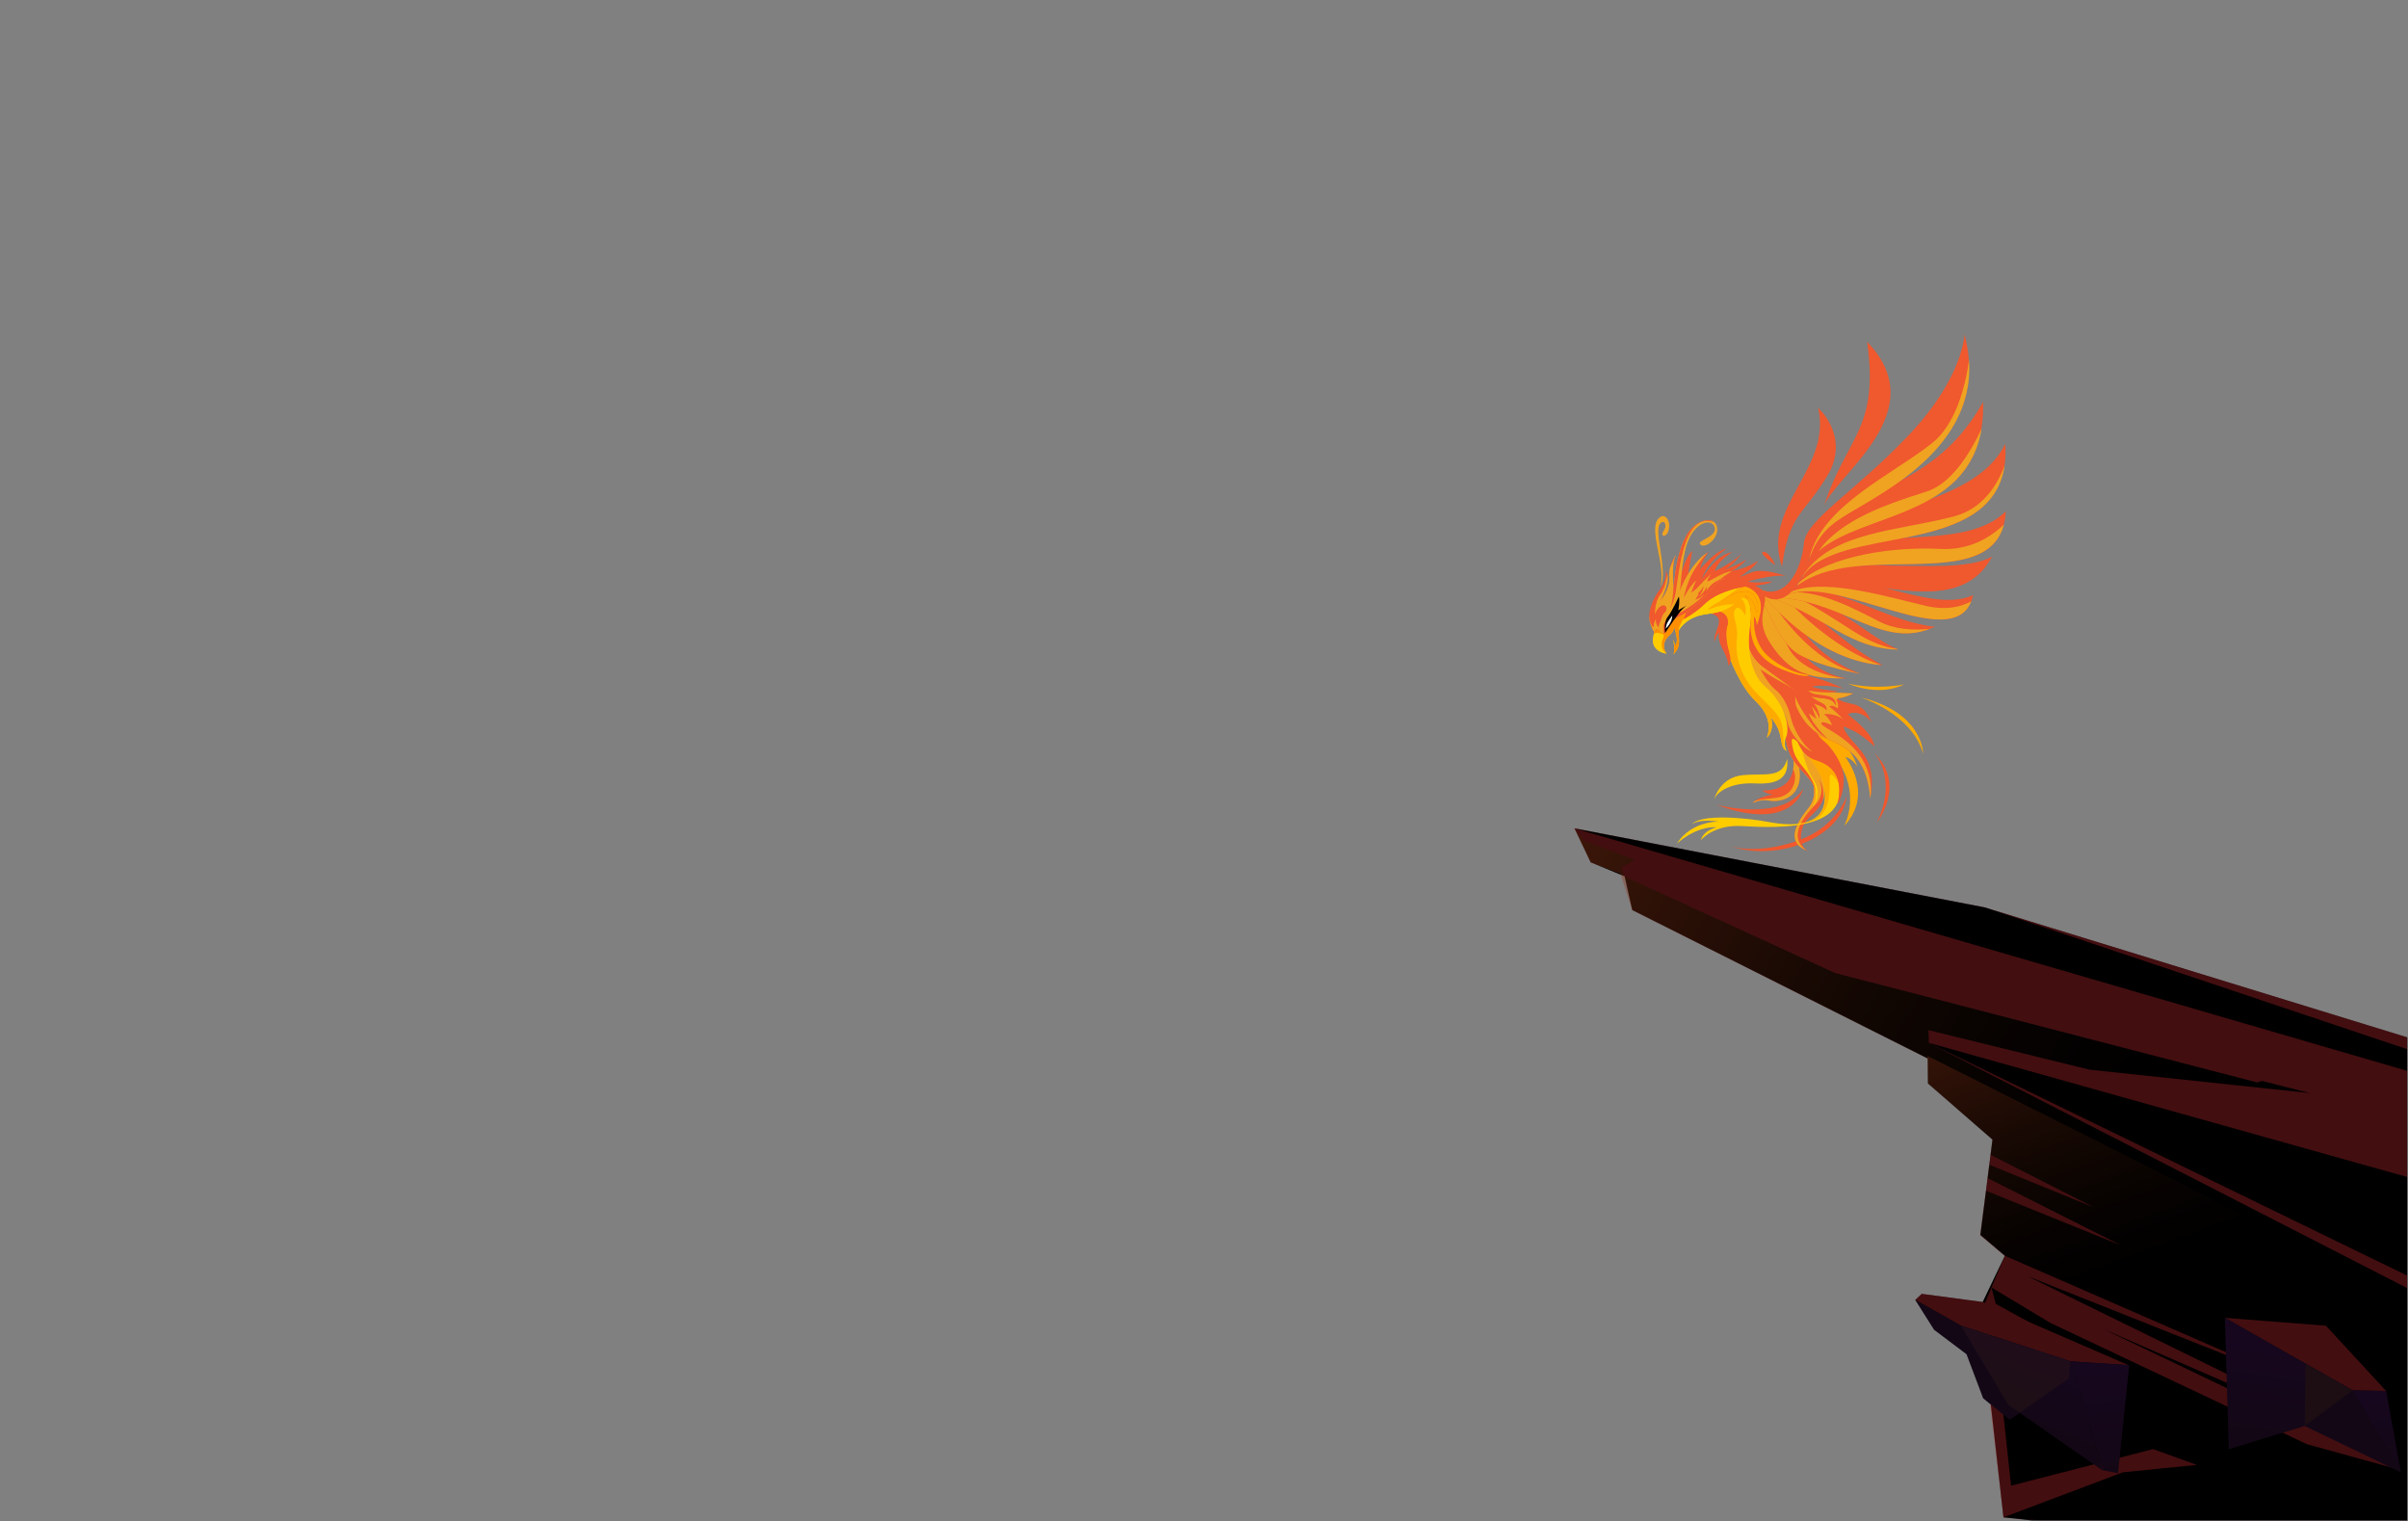 <svg width="2851" height="1801" viewBox="0 0 2851 1801" fill="none" xmlns="http://www.w3.org/2000/svg">
<rect x="0" y="0" width="2851" height="1801" fill="#808080" stroke="none"/>
<g clip-path="url(#clip0_738_437)">
<path d="M2850.05 1800.08V1228.08L2349.55 1074.18L1864.15 980.678L1883.35 1020.88L1923.45 1037.48L1932.55 1077.38L2282.35 1253.08L2282.65 1282.68L2359.05 1349.18L2344.65 1462.08L2373.65 1486.68L2347.45 1541.38L2275.25 1531.78L2267.65 1538.98L2289.95 1574.28L2328.35 1603.18L2348.05 1655.38L2357.05 1662.78L2372.05 1796.38L2405.85 1800.08H2850.05Z" fill="black"/>
<g opacity="0.35">
<path d="M1864.15 980.678L1883.35 1020.88L1918.65 1034.08L1932.55 1077.38L2366.15 1295.38L2344.45 1462.48L2373.45 1487.08L2343.75 1557.68L2372.05 1796.38L2416.85 1800.08H2850.05L2847.15 1227.48L1864.15 980.678Z" fill="#C0272D"/>
<path d="M1875.15 994.978L1936.45 1018.08L1919.75 1027.08L1923.45 1037.48L2172.95 1151.88L2721.75 1294.28L2583.75 1308.08L2850.05 1228.08L2849.75 1540.98L2366.15 1295.38L1932.55 1077.38L1918.65 1034.08L1883.35 1020.88L1864.15 980.678L1875.15 994.978Z" fill="url(#paint0_linear_738_437)"/>
<path d="M2281.95 1249.98L2850.05 1535.58V1800.08H2416.85L2372.05 1796.38L2513.25 1743.08L2601.05 1734.28L2549.15 1715.58L2381.05 1758.88L2362.45 1586.48L2343.95 1557.08L2348.65 1545.88L2496.75 1616.88L2362.95 1543.68L2357.85 1524.18L2427.55 1566.18L2731.35 1709.78L2835.75 1738.58L2489.05 1572.88L2829.75 1721.38L2399.85 1510.58L2722.35 1638.68L2373.65 1486.68L2344.65 1462.08L2351.35 1409.68L2511.05 1474.28L2353.25 1394.78L2355.25 1378.88L2479.25 1429.48L2356.75 1367.18L2359.05 1349.18L2282.65 1282.68L2281.95 1249.98Z" fill="url(#paint1_linear_738_437)"/>
<path d="M2850.05 1228.08L2349.55 1074.18L1864.15 980.678L1875.15 994.978L1936.45 1018.08L1919.75 1027.08L1923.45 1037.48L2172.95 1151.88L2734.85 1294.08L2473.85 1266.38L2283.25 1219.58L2283.65 1234.58L2850.05 1524.98V1228.08Z" fill="#C0272D"/>
<path d="M2849.95 1242.08L2349.55 1074.18L1864.15 980.678L2850.05 1267.78L2849.85 1393.38L2283.65 1234.58L2850.05 1510.18L2849.95 1242.08Z" fill="black"/>
<path d="M2520.85 1616.48L2347.45 1541.38L2275.25 1531.78L2267.65 1538.98L2321.75 1569.48L2451.25 1611.68L2520.85 1616.48Z" fill="#C0272D"/>
<path d="M2267.65 1538.98L2289.95 1574.28L2328.35 1603.18L2348.05 1655.38L2379.45 1680.88L2449.45 1631.98L2451.25 1611.68L2321.75 1569.48L2267.65 1538.98Z" fill="#130046"/>
<path d="M2490.05 1741.18L2377.75 1663.28L2321.75 1569.48L2451.25 1611.68L2490.05 1741.18Z" fill="url(#paint2_linear_738_437)"/>
<path d="M2520.95 1615.98L2507.65 1744.08L2490.15 1740.68L2451.25 1611.68L2520.95 1615.98Z" fill="url(#paint3_linear_738_437)"/>
<path opacity="0.15" d="M2267.65 1538.98L2289.95 1574.28L2328.35 1603.18L2348.05 1655.38L2379.45 1680.88L2449.45 1631.98L2451.25 1611.68L2321.75 1569.48L2267.65 1538.98Z" fill="#FF921E"/>
<path opacity="0.15" d="M2490.05 1741.18L2377.75 1663.28L2321.75 1569.48L2451.25 1611.68L2490.05 1741.18Z" fill="#FF921E"/>
<path opacity="0.15" d="M2520.95 1615.98L2507.65 1744.08L2490.15 1740.68L2451.25 1611.68L2520.95 1615.98Z" fill="#FF921E"/>
<path d="M2753.85 1569.48L2825.15 1646.78L2785.35 1646.08L2634.15 1560.18L2753.85 1569.48Z" fill="#C0272D"/>
<path d="M2825.15 1646.78L2842.55 1743.08L2785.35 1646.08L2825.15 1646.78Z" fill="url(#paint4_linear_738_437)"/>
<path d="M2785.35 1646.08L2728.75 1688.18L2638.85 1715.58L2634.15 1560.18L2785.35 1646.08Z" fill="url(#paint5_linear_738_437)"/>
<path d="M2785.35 1646.08L2842.55 1743.08L2728.75 1688.18L2729.55 1614.38L2785.35 1646.08Z" fill="#130046"/>
<path opacity="0.15" d="M2825.15 1646.78L2842.55 1743.08L2785.35 1646.08L2825.15 1646.78Z" fill="#FF921E"/>
<path opacity="0.15" d="M2785.35 1646.08L2728.75 1688.18L2638.85 1715.58L2634.15 1560.18L2785.35 1646.08Z" fill="#FF921E"/>
<path opacity="0.15" d="M2785.35 1646.08L2842.55 1743.08L2728.75 1688.18L2729.55 1614.38L2785.35 1646.08Z" fill="#FF921E"/>
</g>
<path fill-rule="evenodd" clip-rule="evenodd" d="M2049.81 1002.01C2101.41 1019.92 2180 993.971 2186.58 942.234C2186.58 942.234 2178.72 965.916 2152.53 983.378C2126.34 1000.82 2078.92 1010.46 2049.81 1002.01Z" fill="#F0582E"/>
<path fill-rule="evenodd" clip-rule="evenodd" d="M2199.15 907.829C2199.15 907.829 2192.97 897.567 2184.84 896.263C2184.84 896.263 2219.66 939.583 2183.45 977.799C2183.45 977.799 2201.33 944.756 2180.2 908.119C2159.06 871.483 2141.66 866.906 2141.66 866.906C2168.53 872.227 2188.63 876.169 2199.15 907.829Z" fill="#FFAA00"/>
<path fill-rule="evenodd" clip-rule="evenodd" d="M2122.67 789.508C2122.67 789.508 2120.89 799.695 2136.58 809.21L2139.94 806.019C2139.94 806.019 2138.23 809.748 2146.44 814.084C2148.39 814.901 2150.34 815.738 2152.32 816.612C2160.12 819.399 2171.76 820.195 2194.07 820.961C2194.07 820.961 2183.24 826.792 2174.97 826.574C2188.87 837.641 2203.76 826.344 2215.95 855.103C2206.61 843.32 2194.35 841.906 2187.63 845.542C2199.61 855.311 2216.79 868.806 2219.33 883.683C2199.3 865.187 2192.8 864.975 2183.11 860.114C2183.11 860.114 2180.84 862.951 2193.25 877.131C2205.68 891.311 2222.44 906.06 2214.12 945.352C2214.12 945.352 2213.65 911.731 2194.08 892.932C2174.5 874.133 2151.14 875.654 2126.61 850.806C2102.08 825.919 2122.67 789.508 2122.67 789.508Z" fill="#F0582E"/>
<path fill-rule="evenodd" clip-rule="evenodd" d="M2122.85 792.844C2123.6 796.627 2126.46 803.039 2136.59 809.175L2139.95 805.983C2139.95 805.983 2138.24 809.712 2146.45 814.049C2148.4 814.866 2150.35 815.702 2152.33 816.577C2160.14 819.364 2171.78 820.161 2194.09 820.927C2194.09 820.927 2183.26 826.758 2174.98 826.54C2175.55 827.005 2176.13 827.415 2176.71 827.788C2174.56 827.496 2173.6 827.617 2174.78 829.72C2177.45 834.523 2175.8 838.628 2175.8 838.628C2168.32 833.04 2165.71 836.747 2165.71 836.747C2173.35 841.658 2182.83 852.338 2182.83 852.338C2173.55 843.845 2159.51 845.395 2159.51 845.395C2166.66 850.905 2169.1 858.607 2169.1 858.607C2169.1 858.607 2155.19 851.959 2156.51 856.894C2157.82 861.828 2188.85 871.923 2205.3 899.54C2214.29 914.625 2215.58 930.385 2214.91 941.556C2214.7 942.786 2214.45 944.032 2214.18 945.314C2214.18 945.314 2213.71 911.69 2194.13 892.889C2174.56 874.088 2151.18 875.609 2126.66 850.758C2107.01 830.857 2116.3 803.548 2120.78 793.448C2121.44 793.214 2122.13 793.018 2122.85 792.844Z" fill="#F0A321"/>
<path fill-rule="evenodd" clip-rule="evenodd" d="M2135.68 902.338C2134.48 903.848 2159.85 933.779 2140.87 956.98C2121.9 980.182 2116.18 999.967 2143.31 1008.51C2143.31 1008.51 2129.07 1005.68 2132.79 984.766C2136.53 963.849 2159.01 962.441 2160.46 936.392C2161.9 910.324 2136.37 881.085 2132.64 877.762C2128.89 874.437 2126.67 873.566 2126.67 873.566C2126.67 873.566 2129 895.151 2135.68 902.338Z" fill="#F0582E"/>
<path fill-rule="evenodd" clip-rule="evenodd" d="M2135.69 902.338C2134.49 903.848 2159.86 933.78 2140.88 956.982C2122.91 978.956 2116.82 997.865 2139.29 1007.08C2116.09 991.783 2134.95 967.111 2148.93 953.083C2163.75 938.206 2152.5 920.718 2152.5 920.718C2159.49 930.294 2159.38 940.779 2158.03 947.924C2159.34 944.663 2160.2 940.89 2160.46 936.392C2161.9 910.323 2136.36 881.084 2132.63 877.761C2131.57 876.819 2130.64 876.072 2129.84 875.5C2128.78 875.854 2127.84 876.161 2127.04 876.422C2127.94 882.515 2130.52 896.753 2135.69 902.338Z" fill="#F0A321"/>
<path fill-rule="evenodd" clip-rule="evenodd" d="M2160.04 949.958C2155.93 977.361 2123.44 978.698 2094.72 973.254C2065.99 967.811 2012.83 963.235 2002.78 976.29C2002.78 976.29 2008.63 969.053 2034.92 972.618C2034.92 972.618 2002.5 971.74 1985.23 998.916C1985.23 998.916 2007.3 977.748 2032.92 979.367C2032.92 979.367 2017.8 981.863 2013.48 994.835C2013.48 994.835 2028.8 976.2 2061.02 977.942C2106.52 980.384 2207.3 985.473 2170.18 905.93C2157.78 879.382 2132.06 870.54 2132.06 870.54L2130.33 881.839C2146.52 902.186 2164.48 920.47 2160.04 949.958Z" fill="#FFCC00"/>
<path fill-rule="evenodd" clip-rule="evenodd" d="M2160.25 950.466C2157.83 966.613 2145.53 973.648 2129.98 975.572C2130.11 975.562 2130.26 975.571 2130.39 975.562C2186.2 971.443 2155.39 902.492 2171.85 919.755C2175.13 923.2 2177 927.458 2177.97 931.842C2177.18 924.598 2174.75 916.262 2170.31 906.716C2158.03 880.335 2132.56 871.549 2132.56 871.549L2130.84 882.777C2146.86 902.995 2164.65 921.163 2160.25 950.466Z" fill="#FFAA00"/>
<path fill-rule="evenodd" clip-rule="evenodd" d="M2119.84 883.211C2120.04 882.296 2139.64 936.271 2086.66 935.814C2086.66 935.814 2090.54 939.918 2099.37 940.638C2099.37 940.638 2081.45 943.155 2074.91 950.666C2074.91 950.666 2085.04 945.753 2094.23 947.778C2103.41 949.803 2120.87 947.404 2127.79 932.601C2134.69 917.816 2129.04 897.549 2119.84 883.211Z" fill="#F0582E"/>
<path fill-rule="evenodd" clip-rule="evenodd" d="M2121.94 889.495C2123.22 894.894 2124.4 903.037 2123.04 910.973C2124.45 913.408 2125.62 917.017 2125.26 922.029C2124.47 933.124 2117.25 942.285 2103.96 944.352C2094 945.898 2084.16 945.669 2077.12 948.617C2076.32 949.251 2075.59 949.909 2074.95 950.627C2074.95 950.627 2085.09 945.712 2094.28 947.738C2103.48 949.764 2120.95 947.363 2127.88 932.553C2133.77 919.976 2130.56 903.449 2123.82 889.955C2123.14 889.816 2122.51 889.645 2121.94 889.495Z" fill="#F0A321"/>
<path fill-rule="evenodd" clip-rule="evenodd" d="M2113.48 865.011C2113.48 865.011 2112.92 885.425 2124.79 902.115C2136.65 918.805 2159.19 930.727 2146.19 955.066C2146.19 955.066 2159.23 941.9 2147.31 923.632C2135.37 905.363 2131.02 874.951 2129.74 871.086C2128.44 867.219 2115.56 847.405 2115.56 847.405L2113.48 865.011Z" fill="#FFCC00"/>
<path fill-rule="evenodd" clip-rule="evenodd" d="M2113.31 865.037C2113.31 865.037 2112.76 885.459 2124.65 902.156C2133.39 914.435 2147.89 924.136 2149.79 938.088C2149.27 926.86 2140.41 914.776 2134.09 907.366C2125.15 896.908 2122.65 888.753 2121.54 879.358C2120.44 869.962 2126.63 877.141 2130.55 880.017L2131 878.101L2131.12 877.924C2130.4 874.485 2129.91 872.024 2129.61 871.096C2128.31 867.228 2115.4 847.405 2115.4 847.405L2113.31 865.037Z" fill="#F0582E"/>
<path fill-rule="evenodd" clip-rule="evenodd" d="M2122.62 847.72C2122.62 847.72 2122.19 891.401 2149.59 899.707C2176.99 908.012 2181.51 928.232 2175.33 953.206C2175.33 953.206 2183.95 938.576 2182.86 920.478C2181.78 902.362 2167.87 883.869 2158.58 876.683C2149.3 869.496 2128.19 831.977 2128.19 831.977C2128.19 831.977 2120.66 830.546 2122.62 847.72Z" fill="#F0582E"/>
<path fill-rule="evenodd" clip-rule="evenodd" d="M2122.58 847.717C2122.58 847.717 2122.16 891.395 2149.55 899.699C2175.64 907.602 2181 926.318 2176.1 949.687C2184.57 917.972 2170.14 898.592 2154.72 888.901C2137.72 878.214 2137.76 861.917 2137.76 861.917C2140.82 865.2 2147.82 868.913 2153.74 871.683C2143.48 859.147 2128.18 831.997 2128.18 831.997C2128.18 831.997 2120.63 830.546 2122.58 847.717Z" fill="#F0582E"/>
<path fill-rule="evenodd" clip-rule="evenodd" d="M2083.86 712.259C2083.86 712.259 2072.39 747.478 2098.45 774.251C2124.49 801.022 2156.54 803.497 2186.52 803.133C2186.52 803.133 2149.79 799.135 2129.66 767.059C2109.54 734.983 2085.92 702.078 2085.92 702.078L2083.86 712.259Z" fill="#F0582E"/>
<path fill-rule="evenodd" clip-rule="evenodd" d="M2083.86 712.257C2083.86 712.257 2072.39 747.468 2098.45 774.235C2123.65 800.145 2154.49 803.302 2183.64 803.144C2106.33 792.117 2111.5 742.761 2111.5 742.761C2111.5 742.761 2110.25 739.418 2108.26 734.314C2095.82 715.867 2085.92 702.078 2085.92 702.078L2083.86 712.257Z" fill="#F0A321"/>
<path fill-rule="evenodd" clip-rule="evenodd" d="M2116.19 715.577C2115.3 715.014 2138.04 774.307 2202.76 797.584C2202.76 797.584 2158.72 790.501 2130.68 775.271C2102.65 760.042 2085.45 702.144 2079.38 694.93L2116.19 715.577Z" fill="#F0582E"/>
<path fill-rule="evenodd" clip-rule="evenodd" d="M2201.66 797.156C2202.03 797.293 2202.39 797.429 2202.76 797.566C2202.76 797.566 2158.72 790.482 2130.68 775.252C2102.65 760.023 2085.45 702.126 2079.38 694.911L2098.59 705.69C2100.22 712.327 2101.21 717.244 2101.21 717.244C2101.21 717.244 2143.6 785.499 2201.66 797.156Z" fill="#F0A321"/>
<path fill-rule="evenodd" clip-rule="evenodd" d="M2082.52 698.253C2082.52 698.253 2144.12 781.907 2229.01 787.457C2169.24 756.816 2145.99 710.551 2082.52 698.253Z" fill="#F0582E"/>
<path fill-rule="evenodd" clip-rule="evenodd" d="M2082.52 698.253C2082.52 698.253 2143.17 780.596 2227.03 787.293C2168.7 768.134 2118.53 713.111 2117.4 711.538C2117.4 711.538 2116.69 710.555 2115.45 708.881C2105.61 704.291 2094.82 700.63 2082.52 698.253Z" fill="#F0A321"/>
<path fill-rule="evenodd" clip-rule="evenodd" d="M2109.78 670.901C2085.22 599.731 2169.5 554.624 2152.6 482.86C2152.6 482.86 2191.85 517.338 2163.02 564.182C2134.19 611.045 2118.5 608.303 2109.78 670.901Z" fill="#F0582E"/>
<path fill-rule="evenodd" clip-rule="evenodd" d="M2159.1 600.222C2170.73 563.924 2291.45 488.017 2210.67 404.83C2225.17 509.18 2185.94 516.537 2159.1 600.222Z" fill="#F0582E"/>
<path fill-rule="evenodd" clip-rule="evenodd" d="M2096.16 706.988C2163.79 732.1 2190.41 767.696 2247.14 769.023C2196.83 745.678 2171.23 701.751 2096.16 706.988Z" fill="#F0582E"/>
<path fill-rule="evenodd" clip-rule="evenodd" d="M2096.16 706.988C2163.79 732.1 2190.41 767.696 2247.14 769.023C2246.48 768.715 2245.84 768.409 2245.2 768.102C2232.42 766.471 2215.84 760.912 2194.9 747.639C2167.49 730.277 2146.28 715.951 2127.75 707.83C2118.22 706.55 2107.78 706.187 2096.16 706.988Z" fill="#F0A321"/>
<path fill-rule="evenodd" clip-rule="evenodd" d="M2108.04 707.572C2156.29 676.876 2226.67 735.837 2290.88 742C2229.86 770.106 2188.31 714.329 2108.04 707.572Z" fill="#F0582E"/>
<path fill-rule="evenodd" clip-rule="evenodd" d="M2108.04 707.489C2112.56 704.605 2117.28 702.512 2122.17 701.096C2155.69 700.023 2194.5 719.894 2224.5 735.598C2242.98 745.262 2265.03 746.507 2284.68 744.552C2226.97 766.284 2185.56 714.028 2108.04 707.489Z" fill="#F0A321"/>
<path fill-rule="evenodd" clip-rule="evenodd" d="M2111.85 706.566C2172.55 649.482 2277.09 731.598 2336.09 704.615C2319.01 782.619 2170.48 673.904 2111.85 706.566Z" fill="#F0582E"/>
<path fill-rule="evenodd" clip-rule="evenodd" d="M2111.85 706.348C2113.35 704.931 2114.87 703.631 2116.41 702.39C2154.82 682.361 2231.47 705.904 2279.57 717.161C2303.75 722.819 2321.47 718.646 2333.88 711.975C2308.72 775.403 2168.44 674.599 2111.85 706.348Z" fill="#F0A321"/>
<path fill-rule="evenodd" clip-rule="evenodd" d="M2122.71 699.27C2156.75 644.349 2303.5 688.056 2358.52 659.068C2311.8 744.701 2187.61 664.049 2122.71 699.27Z" fill="#F0582E"/>
<path fill-rule="evenodd" clip-rule="evenodd" d="M2122.71 699.178C2123.39 698.063 2124.13 697.009 2124.92 695.978C2158.13 673.582 2201.69 678.782 2261.84 689.105C2300.17 695.683 2331.07 682.989 2352.34 668.673C2301.61 738.225 2184.93 665.293 2122.71 699.178Z" fill="#F0582E"/>
<path fill-rule="evenodd" clip-rule="evenodd" d="M2127.73 693.503C2172.5 602.927 2315.83 664.097 2374.85 605.268C2369.11 710.281 2203.03 636.835 2127.73 693.503Z" fill="#F0582E"/>
<path fill-rule="evenodd" clip-rule="evenodd" d="M2127.73 693.457C2128.25 692.383 2128.82 691.33 2129.38 690.295C2166.41 656.874 2244.06 647.002 2297.02 649.862C2330.42 651.672 2355.28 637.353 2372.52 621.111C2350.82 702.38 2198.84 639.846 2127.73 693.457Z" fill="#F0A321"/>
<path fill-rule="evenodd" clip-rule="evenodd" d="M2133.81 683.36C2176.72 615.655 2383.25 668.638 2374.21 525.402C2329.9 615.555 2151.58 595.312 2133.81 683.36Z" fill="#F0582E"/>
<path fill-rule="evenodd" clip-rule="evenodd" d="M2133.81 683.335C2173.93 619.967 2357.06 662.119 2373.51 550.878C2363.83 576.579 2346.12 602.659 2313.67 611.266C2246.65 629.028 2168.34 628.856 2134.09 682.177C2134 682.563 2133.88 682.947 2133.81 683.335Z" fill="#F0A321"/>
<path fill-rule="evenodd" clip-rule="evenodd" d="M2140.93 665.154C2164.16 568.087 2278.66 600.111 2347.93 475.862C2351.69 624.551 2188.22 600.415 2140.93 665.154Z" fill="#F0582E"/>
<path fill-rule="evenodd" clip-rule="evenodd" d="M2346.16 507.51C2328.66 612.177 2206.72 607.202 2153.27 652.185C2179.17 615.624 2233.4 596.878 2280.45 582.16C2309.62 573.045 2331.73 538.411 2346.16 507.51Z" fill="#F0A321"/>
<path fill-rule="evenodd" clip-rule="evenodd" d="M2325.88 395.817C2325.88 395.817 2324.83 446.371 2260.4 514.597C2195.98 582.823 2138.04 615.17 2135.67 643.545C2133.28 671.9 2114.64 716.545 2076.81 694.525C2076.81 694.525 2085.4 706.943 2097.92 709.246C2104.89 710.529 2113.11 708.665 2121.76 699.775C2145.91 674.916 2135.67 643.563 2176.1 615.504C2216.54 587.408 2360.97 528.427 2325.88 395.817Z" fill="#F0582E"/>
<path fill-rule="evenodd" clip-rule="evenodd" d="M2142.3 661.222C2147.9 646.097 2155.17 630.491 2176.37 615.759C2213.62 589.923 2339.04 537.85 2331.21 426.18C2326.89 459.525 2314.59 502.972 2287.75 524.436C2241.16 561.675 2157.43 598.4 2142.57 659.533C2142.43 660.117 2142.39 660.653 2142.3 661.222Z" fill="#F0A321"/>
<path fill-rule="evenodd" clip-rule="evenodd" d="M2066.12 758.992C2064.07 773.943 2075.59 804.775 2091.35 818.648C2107.13 832.522 2113.69 843.644 2116.53 855.724C2119.36 867.805 2132.42 884.303 2145.84 890.141C2145.84 890.141 2129.26 872.145 2127.12 857.007C2124.99 841.853 2125.63 834.482 2125.63 834.482C2125.63 834.482 2135.29 864.186 2163.58 874.028C2163.58 874.028 2146.3 859.106 2141.59 844.466L2150.59 851.106C2150.59 851.106 2150.68 850.758 2146.88 841.326C2143.08 831.894 2146.94 831.13 2135.66 822.201C2124.36 813.253 2077.16 773.461 2073.5 761.901C2069.86 750.342 2066.12 758.992 2066.12 758.992Z" fill="#F0582E"/>
<path fill-rule="evenodd" clip-rule="evenodd" d="M2126.21 834.725C2127.03 837.123 2137.06 864.71 2164.13 874.121C2164.13 874.121 2163.86 873.88 2163.38 873.457C2158.74 871.772 2152.93 867.685 2146.19 858.869C2128.35 835.574 2125.4 824 2125.4 824C2125.4 824 2125.36 828.534 2126.21 834.725Z" fill="#F0A321"/>
<path fill-rule="evenodd" clip-rule="evenodd" d="M2066.1 758.989C2064.06 773.925 2075.56 804.728 2091.29 818.588C2107.04 832.449 2113.6 843.56 2116.43 855.63C2119.26 867.699 2132.3 884.181 2145.69 890.014C2145.69 890.014 2145.57 889.876 2145.35 889.639C2132.11 880.029 2122.62 860.498 2120.3 849.521C2117.27 835.248 2109.86 822.52 2101.67 816.237C2093.48 809.954 2084.2 792.33 2084.2 792.33C2084.2 792.33 2097.21 801.293 2111.46 808.742C2122.96 814.764 2138.48 827.143 2144.04 831.691C2143.15 829.144 2141.34 826.703 2135.57 822.122C2124.29 813.182 2077.17 773.428 2073.51 761.879C2069.83 750.347 2066.1 758.989 2066.1 758.989Z" fill="#F0A321"/>
<path fill-rule="evenodd" clip-rule="evenodd" d="M2066.14 735.529C2066.14 735.529 2063.22 771.103 2086.59 788.817C2109.96 806.532 2146.33 828.929 2154.4 850.441C2154.4 850.441 2154.55 841.333 2147.35 832.923C2147.35 832.923 2160.26 836.503 2162.7 841.151C2162.7 841.151 2164.12 835.365 2156.93 832.167C2149.76 828.971 2143.93 824.097 2143.93 824.097C2153.87 828.148 2169.64 824.269 2172.93 834.985C2172.93 834.985 2175.7 826.814 2164.69 824.199C2153.67 821.584 2146.25 823.266 2140.9 817.419C2140.9 817.419 2162.35 822.07 2176.96 818.3C2176.96 818.3 2155.6 817.078 2145.14 812.789C2145.14 812.789 2163.44 809.395 2183.23 815.555C2143.18 795.499 2124.11 802.303 2095.32 782.31C2095.32 782.31 2074.6 735.591 2075.54 731.485C2076.46 727.414 2070.48 724.298 2066.14 735.529Z" fill="#F0582E"/>
<path fill-rule="evenodd" clip-rule="evenodd" d="M2144.73 824.269C2144.56 824.126 2144.45 824.043 2144.45 824.043C2154.44 828.14 2170.29 824.217 2173.59 835.053C2173.59 835.053 2173.69 834.796 2173.76 834.33C2173.63 832.609 2173.07 830.595 2171.46 828.869C2167.84 824.974 2150.7 825.328 2145.95 823.278C2141.2 821.228 2140.01 820.245 2140.01 820.245C2140.01 820.245 2141.59 822.364 2144.73 824.269Z" fill="#F0582E"/>
<path fill-rule="evenodd" clip-rule="evenodd" d="M2066.13 735.52C2066.13 735.52 2063.21 771.053 2086.55 788.747C2109.89 806.441 2146.22 828.813 2154.27 850.301C2154.27 850.301 2154.43 841.202 2147.23 832.803C2147.23 832.803 2159.5 836.206 2162.37 840.692C2161.46 837.266 2158.26 835.733 2152.97 833.447C2147.06 830.877 2142.29 827.138 2142.29 827.138L2143.58 832.262C2143.58 832.262 2140.88 827.193 2135.63 821.005C2130.37 814.835 2115.36 802.196 2098.07 791.022C2080.78 779.848 2080.22 767.021 2079.92 763.73C2079.92 763.73 2080.7 757.777 2081.67 750.183C2078.01 741.016 2075.13 733.072 2075.49 731.479C2076.43 727.415 2070.47 724.302 2066.13 735.52Z" fill="#F0582E"/>
<path fill-rule="evenodd" clip-rule="evenodd" d="M2019.59 724.631C2019.59 724.631 2033.15 720.197 2039.21 728.077C2045.27 735.974 2043.08 761.996 2045.21 770.502C2047.34 779.009 2060.32 812.573 2078.26 829.649C2096.21 846.725 2096.02 862.772 2091.87 873.177C2091.87 873.177 2101.05 866.28 2096.94 849.871C2096.94 849.871 2100.86 853.119 2105.49 863.387C2110.13 873.657 2107.61 885.895 2115.61 889.157C2115.61 889.157 2110.6 881.793 2114.82 872.301C2119.03 862.81 2115.05 834.521 2089.99 812.889C2064.93 791.258 2070.01 743.824 2074.01 732.797C2078 721.77 2083.42 730.571 2083.42 730.571C2083.42 730.571 2089.27 711.471 2081.05 701.592C2072.8 691.749 2032.43 693.518 2019.59 724.631Z" fill="#FFCC00"/>
<path fill-rule="evenodd" clip-rule="evenodd" d="M2019.58 724.63C2019.58 724.63 2033.14 720.196 2039.2 728.075C2045.26 735.973 2043.07 761.993 2045.2 770.499C2047.33 779.005 2060.31 812.568 2078.25 829.643C2096.2 846.719 2096 862.765 2091.86 873.17C2091.86 873.17 2101.03 866.273 2096.93 849.864C2096.93 849.864 2100.85 853.113 2105.47 863.381C2109.86 873.076 2107.85 884.532 2114.35 888.528C2110.52 883.71 2112.14 876.14 2110.71 863.063C2108.64 844.139 2091.63 834.414 2076.18 816.69C2060.72 798.966 2054.09 775.749 2056.33 757.187C2058.57 738.625 2049.71 728.908 2054.32 721.594C2058.92 714.28 2066.39 728.726 2066.39 728.726C2069 712.321 2060.43 707.743 2060.43 707.743C2075.02 707.699 2075.26 724.424 2075.26 724.424L2084.36 726.646C2085.59 720.534 2086.96 708.664 2081.03 701.592C2072.79 691.749 2032.42 693.518 2019.58 724.63Z" fill="#FFAA00"/>
<path fill-rule="evenodd" clip-rule="evenodd" d="M2014 725.108C2014 725.108 2028.62 724.323 2033.86 731.074C2039.11 737.825 2028.07 750.572 2029.8 760.112C2029.8 760.112 2031.36 752.406 2035.76 748.471C2035.76 748.471 2032.78 756.193 2038.74 766.906C2044.7 777.618 2046.56 785.274 2046.26 788.463C2046.26 788.463 2051.12 784.967 2047.31 772.042C2043.49 759.135 2043.15 746.331 2045.32 740.763C2047.47 735.212 2046.27 716.618 2014 725.108Z" fill="#F0582E"/>
<path fill-rule="evenodd" clip-rule="evenodd" d="M2057.31 693.388C2057.31 693.388 2081.5 687.743 2088.17 701.778C2094.83 715.811 2076.84 730.88 2094.67 759.491C2112.51 788.101 2130.16 796.484 2143.03 798.869C2143.03 798.869 2139.08 804.507 2109.74 792.403C2080.39 780.317 2070.85 758.701 2072.83 734.912C2074.79 711.123 2065.63 705.075 2065.63 705.075C2065.63 705.075 2077.56 706.821 2079.38 725.595C2079.38 725.595 2084.94 719.656 2077.76 706.853C2070.58 694.05 2050.13 702.552 2037.58 711.207C2037.57 711.226 2046.07 695.393 2057.31 693.388Z" fill="#F0582E"/>
<path fill-rule="evenodd" clip-rule="evenodd" d="M2142.86 799.06C2141.84 799.923 2135.8 803.151 2109.75 792.419C2080.39 780.331 2070.85 758.711 2072.83 734.918C2074.79 711.124 2065.63 705.076 2065.63 705.076C2065.63 705.076 2077.56 706.822 2079.38 725.599C2079.38 725.599 2084.94 719.659 2077.76 706.854C2070.58 694.049 2050.14 702.552 2037.57 711.209C2037.57 711.209 2039.04 708.477 2041.57 705.127C2046.08 702.617 2049.87 700.598 2049.87 700.598C2049.87 700.598 2059.94 688.778 2073.49 697.446C2087.04 706.114 2087.31 720.543 2080.14 740.172C2080.14 740.172 2079.29 732.966 2076.93 729.885C2076.93 729.885 2073.18 758.215 2092.78 776.298C2107.7 790.104 2129.4 798.776 2142.86 799.06Z" fill="#FFAA00"/>
<path fill-rule="evenodd" clip-rule="evenodd" d="M1986.2 749.213C1986.2 749.213 1990.52 737.15 2006.56 730.602C2022.6 724.053 2031.88 729.684 2052.94 715.72C2052.94 715.72 2038.31 714.277 2021.92 722.331C2021.92 722.331 2021.63 719.796 2034.74 712.605C2047.85 705.413 2061.26 693.119 2061.26 693.119C2061.26 693.119 2021.68 701.431 2007.26 708.553C1992.84 715.676 1984.77 732.537 1984.48 734.717C1984.2 736.877 1986.2 749.213 1986.2 749.213Z" fill="#FFCC00"/>
<path fill-rule="evenodd" clip-rule="evenodd" d="M1986.2 749.208C1986.2 749.208 1990.52 737.145 2006.56 730.596C2022.6 724.048 2031.88 729.678 2052.94 715.715C2052.94 715.715 2052.65 715.696 2052.12 715.66C2038.17 721.287 2010.27 725.814 2010.27 725.814C2010.27 725.814 2014.99 719.683 2030.67 709.906C2039.55 704.37 2047.67 701.484 2053.05 700.017C2056.62 697.182 2059.32 694.81 2060.53 693.735L2059.3 693.523C2052.26 695.065 2027.49 700.621 2012.94 706.114C2006.5 711.608 1996.2 720.255 1987.79 727.685C1985.69 731.178 1984.57 733.916 1984.47 734.71C1984.2 736.872 1986.2 749.208 1986.2 749.208Z" fill="#FFCC00"/>
<path fill-rule="evenodd" clip-rule="evenodd" d="M1992.71 733.298C1992.71 733.298 2006.11 726.817 2018.34 714.896C2030.57 702.976 2054.26 694.942 2074.23 693.512C2094.19 692.082 2098.57 688.322 2098.57 688.322C2098.57 688.322 2076.95 691.191 2069.7 688.223C2069.7 688.223 2099.65 679.784 2114.17 681.875C2114.17 681.875 2087.08 671.829 2073.36 677.784C2059.64 683.74 2059.96 682.697 2059.96 682.697C2059.96 682.697 2078.43 671.493 2081.26 664.006C2081.26 664.006 2070.75 671.353 2058.18 674.192C2045.61 677.032 2038.21 683.28 2027.74 692.422C2017.22 701.617 1990.37 726.269 1992.71 733.298Z" fill="#F0582E"/>
<path fill-rule="evenodd" clip-rule="evenodd" d="M1992.71 733.177C1992.71 733.177 2006.12 726.693 2018.34 714.769C2030.57 702.844 2054.27 694.806 2074.24 693.376C2089.04 692.31 2095.27 689.98 2097.51 688.84C2082.62 692.46 2053.23 691.654 2053.23 691.654C2054.76 688.841 2060.57 685.624 2060.57 685.624C2054.26 687.145 2045.96 692.513 2045.96 692.513L2051.39 684.263C2044.7 688.412 2035.75 699.472 2033.93 696.828C2032.4 694.596 2047.74 680.152 2055.62 674.7C2044.53 677.789 2037.45 683.78 2027.69 692.301C2017.22 701.485 1990.37 726.145 1992.71 733.177Z" fill="#F0582E"/>
<path fill-rule="evenodd" clip-rule="evenodd" d="M1986.8 694.715C1986.8 694.715 1992.44 662.339 2003.6 652.144C2003.6 652.144 1996.02 688.329 1998.33 696.198C2000.64 704.068 1986.06 707.483 1986.06 707.483L1986.8 694.715Z" fill="#F0582E"/>
<path fill-rule="evenodd" clip-rule="evenodd" d="M1986.46 707.633C1989.71 693.558 2003.81 664.854 2022.95 653.384C2022.95 653.384 2014.75 664.133 2012.65 674.19C2012.65 674.19 2030.24 652.308 2044.34 649.36C2044.34 649.36 2021.86 663.882 2014.45 686.463C2014.45 686.463 2030.37 656.578 2051.03 653.752C2051.03 653.752 2033.33 663.736 2030.48 676.106C2030.48 676.106 2055.41 664.353 2062.37 654.248C2062.37 654.248 2053.54 668.657 2041.57 674.763C2041.57 674.763 2060.43 667.834 2067.12 662.25C2062.56 672.535 2036.61 680.405 2023.6 699.263C2019.3 705.489 1992.23 720.803 1987.5 722.218C1982.77 723.633 1977.73 725.437 1977.73 725.437L1986.46 707.633Z" fill="#F0582E"/>
<path fill-rule="evenodd" clip-rule="evenodd" d="M1986.45 707.534C1989.62 693.819 2003.07 666.231 2021.46 654.239C2015.95 660.119 2005.12 674.029 2000.34 685.74C1994.29 700.526 1993.51 707.745 1993.51 707.745C1993.51 707.745 2000.5 693.616 2008.39 687.077C2008.39 687.077 2002.93 698.407 2002.7 701.274C2002.7 701.274 2005.5 700.55 2013.16 692.155C2020.81 683.759 2026.42 679.411 2026.42 679.411C2026.42 679.411 2021.64 684.856 2021.37 687.924C2021.1 690.974 2039.41 676.876 2050.29 676.282C2041.18 682.126 2030.51 689.074 2023.54 699.17C2019.25 705.391 1992.2 720.691 1987.47 722.105C1982.75 723.519 1977.72 725.321 1977.72 725.321L1986.45 707.534Z" fill="#F0A321"/>
<path fill-rule="evenodd" clip-rule="evenodd" d="M1959.17 746.512C1959.03 747.152 1955.19 757.14 1957.74 763.64C1960.29 770.121 1967.95 773.51 1973.34 773.907C1973.34 773.907 1968.21 768.071 1970.7 760.59C1973.19 753.091 1978.84 751.445 1980.67 747.262C1982.51 743.079 1982.56 742.878 1982.56 742.878C1982.56 742.878 1982.99 744.318 1984.82 752.551C1986.65 760.784 1983.51 764.434 1983.51 764.434L1981.05 756.512C1981.05 756.512 1982.62 765.915 1982.24 769.862C1981.88 773.81 1981.28 774.567 1981.28 774.567C1981.28 774.567 1986.64 770.286 1987.65 763.022C1988.66 755.759 1986.3 746.525 1988.6 741.315C1990.89 736.122 1994.8 730.612 1995.97 724.509C1997.16 718.409 1996 723.954 1996 723.954C1996 723.954 1990.27 726.003 1984.15 729.918C1979.13 733.127 1973.94 738.312 1970.73 738.598C1963.58 739.215 1960.24 743.279 1959.17 746.512Z" fill="#FFCC00"/>
<path fill-rule="evenodd" clip-rule="evenodd" d="M1959.18 746.514C1959.12 746.77 1958.44 748.599 1957.84 751.101C1959.15 749.797 1961.06 748.718 1963.62 749.298C1969.05 750.496 1971.43 750.581 1968.76 756.471C1966.34 761.803 1967.17 770.228 1973.21 773.75C1972.41 772.75 1968.46 767.345 1970.72 760.592C1973.21 753.094 1978.86 751.448 1980.69 747.265C1982.53 743.082 1982.58 742.882 1982.58 742.882C1982.58 742.882 1983.01 744.321 1984.84 752.553C1986.67 760.786 1983.53 764.436 1983.53 764.436L1981.07 756.514C1981.07 756.514 1982.64 765.917 1982.26 769.864C1981.9 773.811 1981.3 774.569 1981.3 774.569C1981.3 774.569 1986.66 770.287 1987.67 763.024C1988.68 755.761 1986.32 746.528 1988.62 741.318C1990.91 736.126 1994.82 730.616 1995.99 724.514C1997.18 718.413 1996.02 723.959 1996.02 723.959C1996.02 723.959 1990.29 726.007 1984.17 729.922C1979.15 733.131 1973.96 738.315 1970.75 738.602C1963.58 739.218 1960.24 743.282 1959.18 746.514Z" fill="#FF8F00"/>
<path fill-rule="evenodd" clip-rule="evenodd" d="M1972.05 675.701C1972.05 675.701 1974.69 684.983 1964.97 698.188C1955.26 711.392 1950.46 725.706 1953.6 736.65C1956.73 747.594 1958.94 748.317 1958.94 748.317C1958.94 748.317 1959.16 744.575 1961.83 745.181C1964.5 745.787 1965.44 746.424 1965.44 746.424C1965.44 746.424 1960.66 741.79 1968.43 732.377C1976.2 722.964 1982.78 715.969 1981.43 697.17C1980.1 678.372 1980.32 664.156 1984.37 656.806C1984.37 656.806 1975.29 668.148 1976.46 682.901C1977.65 697.655 1965.91 711.075 1965.91 711.075C1965.91 711.075 1980.09 685.07 1972.05 675.701Z" fill="#F0582E"/>
<path fill-rule="evenodd" clip-rule="evenodd" d="M1952.68 730.87C1952.77 732.875 1953.08 734.82 1953.6 736.65C1956.74 747.594 1958.95 748.317 1958.95 748.317C1958.95 748.317 1959.16 744.575 1961.83 745.181C1964.5 745.786 1965.44 746.423 1965.44 746.423C1965.44 746.423 1964.04 745.07 1963.99 742.329C1963.88 742.802 1963.82 743.076 1963.82 743.076C1963.82 743.076 1959.29 738.274 1960.76 732.803C1960.76 732.803 1957.88 735.939 1958 741.11C1958.12 746.263 1952.21 735.132 1953.18 730.904C1953.17 730.885 1952.99 730.872 1952.68 730.87ZM1965.55 736.623C1966.23 735.337 1967.15 733.919 1968.43 732.395C1976.2 722.983 1982.78 715.988 1981.43 697.189C1980.1 678.392 1980.32 664.176 1984.37 656.826C1984.37 656.826 1983.81 657.528 1983 658.788L1977.25 672.426C1976.55 675.617 1976.17 679.163 1976.48 682.921C1977.66 697.675 1965.93 711.095 1965.93 711.095C1965.93 711.095 1976.75 691.211 1974.13 679.931C1973.93 681.269 1971.66 696.419 1965.55 704.223C1959.15 712.377 1959.41 727.365 1959.41 727.365C1959.41 727.365 1962.02 718.806 1967.84 716.997C1973.66 715.169 1974.63 722.303 1970.93 725.273C1968.84 726.908 1966.88 732.217 1965.55 736.623Z" fill="#F0A321"/>
<path fill-rule="evenodd" clip-rule="evenodd" d="M1971.95 748.788C1972.94 748.334 1977.22 734.5 1988.26 729.545C1999.3 724.59 2016.31 709.97 2025.68 697.927C2035.04 685.885 2042.85 684.471 2042.85 684.471C2042.85 684.471 2027.28 686.185 2019.98 700.69C2019.98 700.69 2021.43 696.751 2020.98 694.414C2020.98 694.414 2017.06 702.839 2010.03 707.113C2010.03 707.113 2015.19 703.775 2017.45 693.527C2017.45 693.527 2011.22 704.366 2002.72 707.853C1994.21 711.359 1973.21 730.903 1970.22 735.744C1967.24 740.568 1969.44 749.346 1969.44 749.346C1969.44 749.346 1971 751.05 1971.95 748.788Z" fill="#F0A321"/>
<path fill-rule="evenodd" clip-rule="evenodd" d="M1971.95 748.788C1972.94 748.334 1977.22 734.5 1988.26 729.545C1999.3 724.59 2016.31 709.97 2025.68 697.927C2035.04 685.885 2042.85 684.471 2042.85 684.471C2042.85 684.471 2027.28 686.185 2019.98 700.69C2019.98 700.69 2021.43 696.751 2020.98 694.414C2020.98 694.414 2017.06 702.839 2010.03 707.113C2010.03 707.113 2015.19 703.775 2017.45 693.527C2017.45 693.527 2014.38 698.866 2009.61 703.254C2010.74 702.864 2011.58 702.641 2011.49 702.858C2011.24 703.474 2007.29 710.112 2007.29 710.112C2007.29 710.112 2008.31 709.547 2010.71 708.628C2013.13 707.711 2017.66 703.326 2017.66 703.326C2017.66 703.326 2017.21 705.249 2010.36 711.116C2003.51 717.002 1986.8 727.978 1984.09 727.258C1982.33 726.806 1983.13 723.789 1983.9 721.72C1977.43 727.501 1971.69 733.35 1970.24 735.708C1967.26 740.532 1969.46 749.31 1969.46 749.31C1969.46 749.31 1971 751.05 1971.95 748.788Z" fill="#F0582E"/>
<path fill-rule="evenodd" clip-rule="evenodd" d="M2029.04 622.046C2024.33 614.08 2005.75 619.095 1997.5 643.607C1989.27 668.101 1991.04 703.085 1985.78 715.533C1980.52 727.982 1969.25 734.395 1969.41 742.242C1969.57 750.089 1970.08 749.753 1970.08 749.753C1970.08 749.753 1964.42 750.726 1964.02 741.937C1963.65 733.149 1978.72 725.342 1980.17 709.599C1982.61 682.845 1986.14 623.745 2018.44 616.278C2028 614.066 2033.63 619.779 2033.19 627.66C2032.57 638.901 2019.08 649.296 2013.54 644.942C2006.65 639.533 2037.05 635.588 2029.04 622.046Z" fill="#F0A321"/>
<path fill-rule="evenodd" clip-rule="evenodd" d="M1976.77 720.481C1978.48 717.317 1979.76 713.755 1980.13 709.686C1982.57 682.938 1986.1 623.85 2018.36 616.384C2022.87 615.335 2026.51 616.061 2029.04 617.953C1989.9 605.991 1987.99 687.136 1982.88 706.407C1980.66 714.686 1978.48 718.632 1976.77 720.481Z" fill="#F0582E"/>
<path fill-rule="evenodd" clip-rule="evenodd" d="M1987.75 706.28C1987.75 706.28 1979.75 723.625 1974.53 730.304C1969.31 737.011 1971.51 749.258 1971.51 749.258C1971.51 749.258 1980.49 735.718 1986.97 727.085C1993.46 718.451 1997.44 716.422 1997.44 716.422L1987.02 722.468C1987.01 722.497 1989.17 712.383 1987.75 706.28Z" fill="black"/>
<path fill-rule="evenodd" clip-rule="evenodd" d="M1979.94 728.687C1979.94 728.687 1973.62 736.669 1973.01 740.025C1972.41 743.381 1972.2 744.273 1972.2 744.273C1972.2 744.273 1980.04 737.043 1979.94 728.687Z" fill="white"/>
<path fill-rule="evenodd" clip-rule="evenodd" d="M2135.01 933.824C2135.01 933.824 2122.93 986.664 2031.7 952.601C2031.7 952.601 2109.25 973.777 2135.01 933.824Z" fill="#F0582E"/>
<path fill-rule="evenodd" clip-rule="evenodd" d="M2115.97 898.38C2118.06 920.5 2106.13 928.929 2078.16 927.489C2050.19 926.068 2033.34 936.801 2029.54 946.221C2029.54 946.221 2035.97 920.281 2063.41 917.726C2090.82 915.151 2109.7 922.126 2115.97 898.38Z" fill="#FFCC00"/>
<path fill-rule="evenodd" clip-rule="evenodd" d="M2101.52 668.996C2100.98 665.014 2092.56 651.978 2087.28 653.376C2082 654.773 2101.52 668.996 2101.52 668.996Z" fill="#F0582E"/>
<path fill-rule="evenodd" clip-rule="evenodd" d="M2218.36 890.642C2218.36 890.642 2247.71 920.488 2222.24 973.625C2222.26 973.626 2258.03 929.029 2218.36 890.642Z" fill="#F0582E"/>
<path fill-rule="evenodd" clip-rule="evenodd" d="M2188.01 809.315C2188.01 809.315 2223.58 825.773 2254.32 810.24C2254.34 810.222 2223.4 817.163 2188.01 809.315Z" fill="#FFAA00"/>
<path fill-rule="evenodd" clip-rule="evenodd" d="M2202.49 825.471C2202.49 825.471 2263.13 844.098 2276.88 892.162C2276.89 892.144 2277.51 843.605 2202.49 825.471Z" fill="#FFAA00"/>
<path fill-rule="evenodd" clip-rule="evenodd" d="M1965.89 694.784C1972.68 669.119 1951.76 628.645 1963.06 614.528C1969.83 606.075 1976.98 614.16 1976.18 624.128C1975.38 634.077 1969.02 636.049 1968.31 633.061C1967.6 630.073 1970.62 627.892 1971.49 624.9C1972.35 621.908 1971.36 617.274 1968.58 617.953C1953.72 621.567 1976.35 673.51 1965.89 694.784Z" fill="#F0A321"/>
</g>
<defs>
<linearGradient id="paint0_linear_738_437" x1="2791.88" y1="1377.19" x2="1763.25" y2="800.837" gradientUnits="userSpaceOnUse">
<stop offset="0.196"/>
<stop offset="0.277" stop-color="#060201"/>
<stop offset="0.38" stop-color="#150803"/>
<stop offset="0.495" stop-color="#2F1207"/>
<stop offset="0.619" stop-color="#541F0D"/>
<stop offset="0.749" stop-color="#833114"/>
<stop offset="0.883" stop-color="#BB461C"/>
<stop offset="0.996" stop-color="#F05A24"/>
</linearGradient>
<linearGradient id="paint1_linear_738_437" x1="2592.56" y1="1615.3" x2="2398.41" y2="1083.22" gradientUnits="userSpaceOnUse">
<stop offset="0.196"/>
<stop offset="0.277" stop-color="#060201"/>
<stop offset="0.38" stop-color="#150803"/>
<stop offset="0.495" stop-color="#2F1207"/>
<stop offset="0.619" stop-color="#541F0D"/>
<stop offset="0.749" stop-color="#833114"/>
<stop offset="0.883" stop-color="#BB461C"/>
<stop offset="0.996" stop-color="#F05A24"/>
</linearGradient>
<linearGradient id="paint2_linear_738_437" x1="2426.88" y1="1606.27" x2="2394.51" y2="1681.56" gradientUnits="userSpaceOnUse">
<stop offset="0.001" stop-color="#1B005E"/>
<stop offset="1" stop-color="#140045"/>
</linearGradient>
<linearGradient id="paint3_linear_738_437" x1="2485.81" y1="1612.82" x2="2500.97" y2="1742.01" gradientUnits="userSpaceOnUse">
<stop offset="0.001" stop-color="#1F0062"/>
<stop offset="1" stop-color="#140045"/>
</linearGradient>
<linearGradient id="paint4_linear_738_437" x1="2807.07" y1="1652.73" x2="2833.15" y2="1736.1" gradientUnits="userSpaceOnUse">
<stop offset="0.001" stop-color="#1F0062"/>
<stop offset="1" stop-color="#140045"/>
</linearGradient>
<linearGradient id="paint5_linear_738_437" x1="2710.94" y1="1594.62" x2="2695.07" y2="1700.15" gradientUnits="userSpaceOnUse">
<stop offset="0.001" stop-color="#1F0062"/>
<stop offset="1" stop-color="#140045"/>
</linearGradient>
<clipPath id="clip0_738_437">
<rect width="2850" height="1800" fill="white" transform="translate(0.05 0.078)"/>
</clipPath>
</defs>
</svg>
